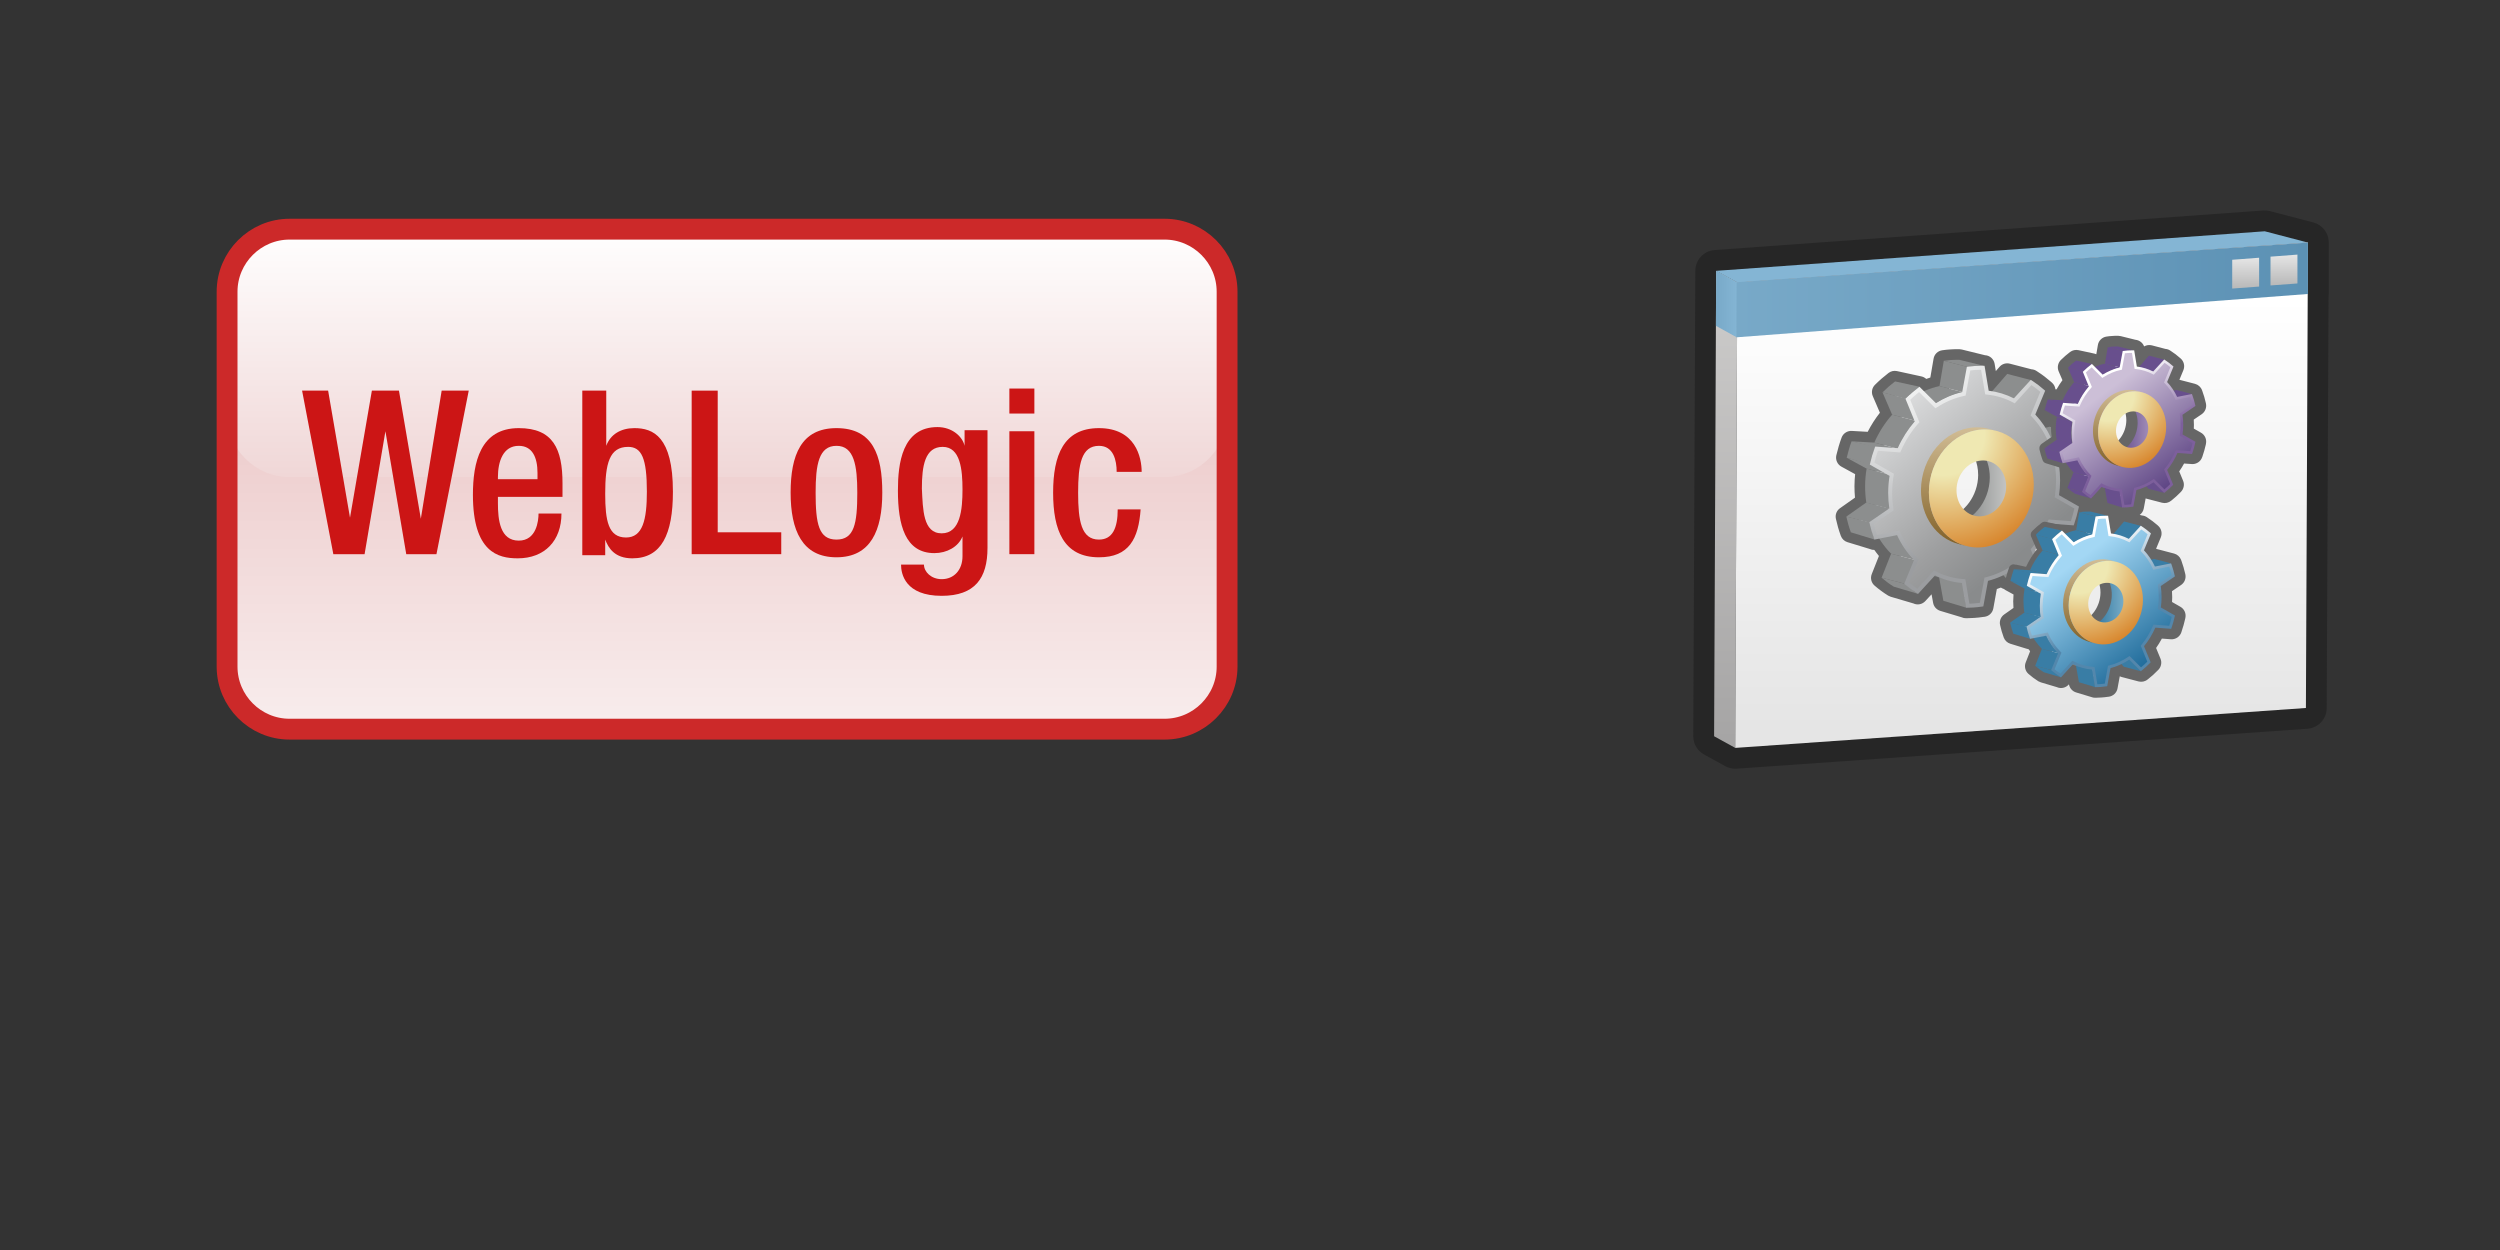 <?xml version="1.0" encoding="utf-8"?>
<!DOCTYPE svg PUBLIC "-//W3C//DTD SVG 1.0//EN" "http://www.w3.org/TR/2001/REC-SVG-20010904/DTD/svg10.dtd">
<svg xmlns="http://www.w3.org/2000/svg" xmlns:xlink="http://www.w3.org/1999/xlink" width="240" height="120" viewBox="0 0 240 120" overflow="visible" enable-background="new 0 0 240 120" xml:space="preserve">

<rect x="0" y="0" width="240" height="120" fill="#333333" stroke="none"/>

<g id="Layer_1">

<path id="template" fill="none" d="M239.5,109.5c0,5.5-4.5,10-10,10H9.5c-5.5,0-10-4.5-10-10V9.5c0-5.5,4.5-10,10-10h220
	c5.5,0,10,4.5,10,10V109.5z"/>
<linearGradient id="DECAL_AREA_1_" gradientUnits="userSpaceOnUse" x1="61.8" y1="563" x2="61.8" y2="515" gradientTransform="matrix(1 0 0 1 8 -493)">
	<stop  offset="0" style="stop-color:#F8EDED"/>
	<stop  offset="1" style="stop-color:#E6B7B7"/>
</linearGradient>
<path id="DECAL_AREA_2_" fill="url(#DECAL_AREA_1_)" d="M117.8,64c0,3.3-2.7,6-6,6h-84c-3.3,0-6-2.7-6-6V28c0-3.3,2.7-6,6-6h84
	c3.3,0,6,2.7,6,6V64z"/>
<linearGradient id="Reflection_2_" gradientUnits="userSpaceOnUse" x1="61.8" y1="538.75" x2="61.8" y2="514.75" gradientTransform="matrix(1 0 0 1 8 -493)">
	<stop  offset="0" style="stop-color:#F0D7D7"/>
	<stop  offset="1" style="stop-color:#FFFFFF"/>
</linearGradient>
<path id="Reflection_1_" fill="url(#Reflection_2_)" d="M117.8,39.8c0,3.3-2.7,6-6,6h-84c-3.3,0-6-2.7-6-6v-12c0-3.3,2.7-6,6-6h84
	c3.3,0,6,2.7,6,6V39.8z"/>
<path id="DecalBorder" fill="none" stroke="#CC2929" stroke-width="2" d="M117.8,64c0,3.3-2.7,6-6,6h-84c-3.3,0-6-2.7-6-6V28
	c0-3.3,2.7-6,6-6h84c3.3,0,6,2.7,6,6V64z"/>
<g>
	<path fill="#CC1515" d="M29,37.5h2.5l2.1,12.2h0l2.1-12.2h2.6l2.1,12.3h0l2-12.3H45l-3.1,15.7H39l-2-11.8h0l-2,11.8H32L29,37.5z"/>
	<path fill="#CC1515" d="M47.8,47.6v0.7c0,1.6,0.2,3.6,2,3.6c1.7,0,1.9-1.9,1.9-2.6h2.2c0,2.6-1.6,4.3-4.2,4.3
		c-1.9,0-4.3-0.6-4.3-6.1c0-3.1,0.7-6.4,4.4-6.4c3.3,0,4.2,2,4.2,5.3v1.3H47.8z M51.6,46v-0.6c0-1.5-0.5-2.6-1.8-2.6
		c-1.5,0-2,1.5-2,3V46H51.6z"/>
	<path fill="#CC1515" d="M55.8,37.5h2.4v5.3h0c0.4-1.1,1.4-1.7,2.7-1.7c1.8,0,3.7,0.8,3.7,6.1c0,4.1-1.1,6.4-3.9,6.4
		c-1.7,0-2.3-1-2.6-1.8h0v1.5h-2.2V37.5z M60.1,51.6c1.6,0,2-1.7,2-4.4c0-3.2-0.5-4.3-1.8-4.3c-1.8,0-2.2,1.6-2.2,4.5
		C58.1,50,58.4,51.6,60.1,51.6z"/>
	<path fill="#CC1515" d="M66.4,37.5h2.5v13.6H75v2.1h-8.6V37.5z"/>
	<path fill="#CC1515" d="M80.3,41.1c3.5,0,4.4,2.6,4.4,6.2s-1.1,6.2-4.4,6.2c-3.3,0-4.4-2.6-4.4-6.2S76.9,41.1,80.3,41.1z
		 M80.3,51.8c1.7,0,2-1.5,2-4.5c0-2.6-0.3-4.5-2-4.5c-1.7,0-2,1.8-2,4.5C78.3,50.3,78.6,51.8,80.3,51.8z"/>
	<path fill="#CC1515" d="M88.7,54.2c0,0.7,0.7,1.4,1.7,1.4c1.2,0,2-0.9,2-2.2v-1.9h0c-0.4,1-1.5,1.6-2.7,1.6c-2.8,0-3.5-2.7-3.5-6
		c0-2.6,0.4-6.1,3.8-6.1c1.4,0,2.4,0.9,2.6,1.8h0v-1.5h2.2v11.3c0,2.9-1.2,4.6-4.4,4.6c-3.5,0-3.9-2.1-3.9-3H88.7z M90.4,51.2
		c1.8,0,2-2.3,2-4.2c0-1.9-0.2-4.1-1.9-4.1c-1.7,0-2,1.8-2,4C88.6,48.9,88.6,51.2,90.4,51.2z"/>
	<path fill="#CC1515" d="M96.9,37.3h2.4v2.4h-2.4V37.3z M96.9,41.4h2.4v11.8h-2.4V41.4z"/>
	<path fill="#CC1515" d="M109.5,48.9c-0.2,2.8-1.1,4.6-4,4.6c-3.4,0-4.4-2.6-4.4-6.2s1-6.2,4.4-6.2c3.5,0,4.1,2.8,4.1,4.2h-2.4
		c0-1.1-0.3-2.5-1.7-2.5c-1.7,0-2,1.8-2,4.5s0.3,4.5,2,4.5c1.3,0,1.8-1.1,1.8-2.9H109.5z"/>
</g>

<defs>
</defs>
<path id="Background_1_" fill="none" d="M240,110c0,5.523-4.478,10-10,10H10c-5.523,0-10-4.477-10-10V10C0,4.477,4.477,0,10,0h220
	c5.522,0,10,4.477,10,10V110z"/>
<path fill="#262626" d="M222.066,21.351l-4.148-1.083c-0.215-0.056-0.427-0.077-0.65-0.061l-52.663,3.797
	c-1.043,0.075-1.851,0.943-1.855,1.986l-0.197,44.681c-0.004,0.732,0.392,1.405,1.034,1.759l2.03,1.118
	c0.293,0.162,0.637,0.25,0.977,0.25c0.043,0,0.086-0.002,0.128-0.005l54.783-3.832c1.048-0.072,1.855-0.937,1.859-1.985
	l0.176-39.446c0.016-0.101,0.023-0.205,0.023-0.31v-4.934C223.563,22.375,222.949,21.582,222.066,21.351z"/>
<linearGradient id="SVGID_1_" gradientUnits="userSpaceOnUse" x1="165.666" y1="27.013" x2="165.666" y2="70.995">
	<stop  offset="0" style="stop-color:#CDCCCB"/>
	<stop  offset="1" style="stop-color:#A6A5A5"/>
</linearGradient>
<polygon fill="url(#SVGID_1_)" points="166.582,71.798 164.554,70.68 164.75,26 166.779,27.118 "/>
<linearGradient id="SVGID_2_" gradientUnits="userSpaceOnUse" x1="164.73" y1="29.196" x2="166.779" y2="29.196">
	<stop  offset="0" style="stop-color:#78A9C8"/>
	<stop  offset="1" style="stop-color:#84B5D4"/>
</linearGradient>
<polygon fill="url(#SVGID_2_)" points="166.74,32.393 164.729,31.278 164.75,26 166.779,27.118 "/>
<polygon fill="#84B5D4" points="166.779,27.118 164.75,26 217.416,22.203 221.563,23.287 "/>
<linearGradient id="SVGID_3_" gradientUnits="userSpaceOnUse" x1="194.072" y1="28.644" x2="194.072" y2="69.93">
	<stop  offset="0" style="stop-color:#FFFFFF"/>
	<stop  offset="1" style="stop-color:#E5E5E5"/>
</linearGradient>
<polygon fill="url(#SVGID_3_)" points="221.563,23.287 221.367,67.967 166.582,71.798 166.779,27.118 "/>
<linearGradient id="SVGID_4_" gradientUnits="userSpaceOnUse" x1="166.69" y1="27.834" x2="221.565" y2="27.834">
	<stop  offset="0" style="stop-color:#78A9C8"/>
	<stop  offset="1" style="stop-color:#5C91B4"/>
</linearGradient>
<polygon fill="url(#SVGID_4_)" points="221.563,23.287 221.564,28.221 166.689,32.382 166.711,27.091 "/>
<linearGradient id="SVGID_5_" gradientUnits="userSpaceOnUse" x1="219.261" y1="27.274" x2="219.261" y2="24.444">
	<stop  offset="0" style="stop-color:#BABABA"/>
	<stop  offset="1" style="stop-color:#E5E5E5"/>
</linearGradient>
<polygon fill="url(#SVGID_5_)" points="220.554,24.442 220.554,27.213 217.968,27.402 217.97,24.639 "/>
<linearGradient id="SVGID_6_" gradientUnits="userSpaceOnUse" x1="215.584" y1="27.573" x2="215.584" y2="24.744">
	<stop  offset="0" style="stop-color:#BABABA"/>
	<stop  offset="1" style="stop-color:#E5E5E5"/>
</linearGradient>
<polygon fill="url(#SVGID_6_)" points="216.875,24.742 216.877,27.512 214.291,27.701 214.293,24.938 "/>
<path fill="#666666" d="M201.135,66.986c-0.132,0-0.256-0.027-0.372-0.072l0,0l-1.458-0.441c-0.354-0.109-0.618-0.404-0.684-0.77
	l0,0l-0.002-0.013l-0.032,0.037c-0.289,0.32-0.748,0.409-1.129,0.238l0,0l-1.532-0.457l-0.245-0.107
	c-0.348-0.219-0.658-0.451-0.943-0.702l0,0c-0.316-0.273-0.425-0.717-0.271-1.104l0,0l0.424-1.077
	c-0.049-0.063-0.098-0.126-0.145-0.192l0,0c-0.072-0.009-0.143-0.027-0.211-0.054l0,0l-1.541-0.473
	c-0.296-0.088-0.531-0.315-0.638-0.605l0,0c-0.146-0.397-0.26-0.791-0.347-1.184l0,0c-0.088-0.389,0.065-0.793,0.392-1.021l0,0
	l0.891-0.627c-0.017-0.212-0.025-0.427-0.025-0.644l0,0c0.002-0.024,0.002-0.046,0.005-0.062l0,0
	c0.001-0.206,0.01-0.399,0.026-0.587l0,0l-0.771-0.421c-0.058-0.031-0.111-0.068-0.158-0.108l0,0
	c-0.103-0.031-0.197-0.077-0.284-0.135l0,0c-0.128,0.048-0.257,0.097-0.389,0.141l0,0l-0.339,1.868
	c-0.079,0.423-0.423,0.745-0.85,0.799l0,0l-0.109,0.011c-0.297,0.048-0.582,0.074-0.862,0.095l0,0
	c-0.222,0.017-0.432,0.023-0.623,0.026l0,0l-0.161,0.004c-0.159,0.005-0.313-0.029-0.448-0.094l0,0l-2.042-0.614
	c-0.354-0.111-0.618-0.404-0.683-0.769l0,0l-0.15-0.82l-0.598,0.651c-0.293,0.321-0.76,0.409-1.146,0.226l0,0l-2.188-0.645
	l-0.237-0.108c-0.483-0.299-0.906-0.617-1.299-0.956l0,0c-0.318-0.271-0.429-0.717-0.272-1.108l0,0l0.688-1.739
	c-0.157-0.189-0.304-0.385-0.442-0.58l0,0c-0.151,0.002-0.301-0.03-0.434-0.091l0,0l-2.146-0.654
	c-0.292-0.089-0.526-0.311-0.634-0.602l0,0c-0.203-0.552-0.354-1.095-0.474-1.638l0,0c-0.088-0.39,0.067-0.792,0.393-1.02l0,0
	l1.438-1.014c-0.031-0.354-0.05-0.715-0.05-1.083l0,0c0-0.055,0.002-0.088,0.002-0.057l0,0c0.003-0.393,0.023-0.756,0.063-1.115l0,0
	l-1.319-0.723c-0.386-0.211-0.585-0.657-0.487-1.088l0,0c0.143-0.599,0.303-1.154,0.506-1.699l0,0
	c0.15-0.406,0.547-0.663,0.979-0.641l0,0l1.526,0.086c0.335-0.651,0.727-1.267,1.173-1.832l0,0l-0.684-1.594
	c-0.16-0.373-0.076-0.803,0.211-1.087l0,0c0.431-0.428,0.86-0.801,1.304-1.139l0,0c0.231-0.175,0.522-0.238,0.805-0.178l0,0
	l2.347,0.511c0.174,0.037,0.332,0.121,0.464,0.241l0,0c0.129-0.048,0.261-0.091,0.394-0.133l0,0l0.31-1.807
	c0.069-0.424,0.41-0.753,0.834-0.812l0,0c0.272-0.04,0.505-0.061,0.732-0.077l0,0c0.245-0.02,0.485-0.025,0.715-0.025l0,0
	c0.075,0,0.148,0,0.219,0.003l0,0l0.211,0.028l2.222,0.547c0.465,0.02,0.847,0.362,0.928,0.821l0,0l0.115,0.701l0.352-0.404
	c0.245-0.283,0.627-0.4,0.99-0.307l0,0l2.085,0.542c0.163,0.008,0.325,0.06,0.47,0.153l0,0l0.138,0.091
	c0.441,0.284,0.859,0.604,1.257,0.953l0,0l0.104,0.091c0.187,0.167,0.3,0.394,0.326,0.633l0,0l0.109,0.005
	c0.171-0.308,0.357-0.604,0.566-0.882l0,0l-0.366-0.848c-0.157-0.369-0.073-0.802,0.209-1.087l0,0
	c0.295-0.292,0.591-0.546,0.892-0.773l0,0c0.229-0.172,0.521-0.234,0.801-0.174l0,0l1.521,0.329
	c0.067,0.014,0.131,0.034,0.193,0.062l0,0l0.151-0.886c0.069-0.413,0.396-0.739,0.811-0.806l0,0c0.205-0.036,0.383-0.05,0.498-0.056
	l0,0c0.207-0.02,0.391-0.022,0.555-0.022l0,0c0.026,0,0.063,0,0.104,0.003l0,0l0.221,0.028l1.417,0.352
	c0.379,0.037,0.701,0.285,0.832,0.636l0,0c0.223-0.128,0.489-0.167,0.743-0.102l0,0l1.302,0.342
	c0.171,0.013,0.338,0.069,0.485,0.173l0,0l0.05,0.034c0.314,0.2,0.602,0.424,0.866,0.66l0,0l0.067,0.057
	c0.314,0.277,0.417,0.726,0.258,1.114l0,0l-0.383,0.926l1.495,0.387c0.31,0.081,0.563,0.309,0.677,0.613l0,0l0.034,0.096
	c0.135,0.356,0.239,0.727,0.324,1.103l0,0l0.019,0.083c0.082,0.392-0.079,0.794-0.408,1.023l0,0l-0.764,0.519
	c0.011,0.156,0.015,0.318,0.015,0.479l0,0v0.04c0,0.113-0.003,0.229-0.009,0.344l0,0l0.688,0.39c0.37,0.211,0.562,0.631,0.48,1.048
	l0,0l-0.021,0.112c-0.085,0.373-0.186,0.74-0.316,1.116l0,0l-0.033,0.088c-0.148,0.416-0.554,0.681-0.998,0.648l0,0l-0.734-0.052
	c-0.141,0.262-0.297,0.515-0.467,0.756l0,0l0.372,0.899c0.15,0.357,0.07,0.772-0.196,1.053l0,0l-0.063,0.065
	c-0.261,0.272-0.537,0.517-0.804,0.732l0,0l-0.089,0.071c-0.242,0.199-0.565,0.27-0.87,0.19l0,0l-1.501-0.392
	c-0.025-0.005-0.05-0.014-0.072-0.022l0,0l-0.181,0.964c-0.045,0.254-0.19,0.473-0.389,0.617l0,0l0.216,0.057
	c0.164,0.013,0.328,0.067,0.474,0.165l0,0l0.078,0.056c0.326,0.21,0.631,0.444,0.938,0.709l0,0l0.071,0.065
	c0.309,0.279,0.405,0.721,0.248,1.106l0,0l-0.445,1.075c0.009,0.014,0.017,0.024,0.027,0.037l0,0
	c0.021,0.002,0.042,0.008,0.063,0.014l0,0l1.63,0.428c0.302,0.08,0.551,0.301,0.667,0.592l0,0l0.048,0.135
	c0.139,0.378,0.251,0.77,0.346,1.184l0,0l0.021,0.089c0.082,0.393-0.08,0.794-0.411,1.019l0,0l-0.873,0.593
	c0.015,0.188,0.021,0.377,0.021,0.567l0,0v0.038c-0.002,0.146-0.006,0.29-0.015,0.434l0,0l0.803,0.46
	c0.372,0.21,0.563,0.634,0.479,1.052l0,0l-0.024,0.114c-0.089,0.394-0.197,0.792-0.329,1.167l0,0l-0.029,0.099
	c-0.14,0.436-0.558,0.719-1.014,0.686l0,0l-0.863-0.065c-0.169,0.316-0.354,0.617-0.555,0.902l0,0l0.423,1.028
	c0.153,0.367,0.067,0.791-0.213,1.075l0,0l-0.054,0.051c-0.272,0.282-0.566,0.554-0.86,0.782l0,0l-0.098,0.078
	c-0.242,0.207-0.571,0.277-0.881,0.199l0,0l-1.633-0.43c-0.059-0.016-0.116-0.037-0.172-0.063l0,0l-0.214,1.161
	c-0.077,0.419-0.419,0.742-0.843,0.798l0,0l-0.088,0.009c-0.193,0.029-0.403,0.055-0.621,0.066l0,0
	c-0.153,0.011-0.31,0.02-0.476,0.021l0,0H201.135L201.135,66.986z M199.217,62.896l0.332,0.086c0.373,0.094,0.655,0.397,0.722,0.776
	l0,0l0.181,1.003l0.841,0.254c0.059-0.002,0.119-0.006,0.182-0.009l0,0l0.186-1.016c0.068-0.377,0.353-0.678,0.721-0.774l0,0
	c0.278-0.071,0.566-0.185,0.862-0.326l0,0c0.391-0.188,0.855-0.095,1.151,0.222l0,0l0.049,0.051l0.861,0.227
	c0.009-0.006,0.016-0.011,0.021-0.017l0,0l-0.385-0.935c-0.139-0.337-0.082-0.721,0.149-1.001l0,0
	c0.374-0.454,0.688-0.97,0.944-1.553l0,0c0.169-0.386,0.561-0.623,0.978-0.592l0,0l0.175,0.013l-0.206-0.116
	c-0.352-0.2-0.546-0.599-0.485-0.997l0,0c0.04-0.27,0.059-0.553,0.063-0.834l0,0v-0.036c-0.004-0.304-0.024-0.592-0.069-0.902l0,0
	c-0.057-0.373,0.107-0.746,0.42-0.959l0,0l0.793-0.539c-0.001-0.001-0.001-0.005-0.004-0.01l0,0l-0.884-0.231l-0.047,0.013
	c-0.411,0.101-0.842-0.074-1.067-0.43l0,0c-0.182-0.285-0.365-0.536-0.568-0.753l0,0c-0.266-0.279-0.339-0.69-0.19-1.051l0,0
	l0.392-0.945c-0.051-0.037-0.104-0.072-0.156-0.108l0,0l-0.895-0.235l-0.632,0.732c-0.224,0.262-0.574,0.386-0.912,0.329l0,0
	c-0.094-0.017-0.153-0.034-0.185-0.042l0,0l0,0c-0.433-0.056-0.778-0.389-0.85-0.817l0,0l-0.171-1.044l-0.974-0.241l0,0l0,0
	c-0.032,0-0.066,0-0.1,0.001l0,0l-0.164,0.969c-0.068,0.395-0.366,0.708-0.753,0.797l0,0c-0.288,0.065-0.581,0.165-0.877,0.295l0,0
	c-0.37,0.163-0.803,0.083-1.088-0.201l0,0l-0.111-0.108l-0.956-0.21c-0.299-0.063-0.546-0.258-0.679-0.531l0,0
	c-0.134-0.271-0.134-0.587-0.002-0.858l0,0c0.104-0.206,0.17-0.311,0.185-0.351l0,0c0.164-0.386,0.559-0.627,0.978-0.596l0,0
	l1.392,0.104c0.029-0.095,0.055-0.188,0.079-0.284l0,0l-1.275-0.729c-0.352-0.199-0.545-0.592-0.486-0.989l0,0
	c0.057-0.413,0.089-0.829,0.089-1.241l0,0c-0.001-0.021-0.001-0.036,0-0.051l0,0c-0.001-0.45-0.032-0.881-0.101-1.337l0,0
	c-0.052-0.372,0.108-0.741,0.419-0.954l0,0l0.289-0.196c0.188-0.13,0.42-0.187,0.646-0.167l0,0l0.112-0.023
	c0.398-0.077,0.809,0.102,1.024,0.448l0,0c0.188,0.302,0.383,0.564,0.587,0.769l0,0c0.275,0.278,0.359,0.689,0.219,1.055l0,0
	l-0.316,0.803l0.778,0.228l0.601-0.654c0.245-0.271,0.623-0.382,0.976-0.287l0,0l0.298,0.077c0.369,0.099,0.647,0.398,0.717,0.774
	l0,0l0.161,0.871l0.708,0.219c0.027,0,0.057-0.001,0.087-0.003l0,0l0.16-0.871c0.069-0.377,0.349-0.678,0.721-0.774l0,0
	c0.25-0.065,0.509-0.165,0.777-0.295l0,0c0.389-0.183,0.855-0.096,1.146,0.222l0,0l0.026,0.028l0.64,0.167l-0.299-0.727
	c-0.141-0.335-0.081-0.727,0.153-1.004l0,0c0.335-0.403,0.623-0.87,0.85-1.397l0,0c0.145-0.339,0.461-0.56,0.817-0.591l0,0
	c-0.3-0.213-0.457-0.577-0.4-0.946l0,0c0.037-0.237,0.054-0.492,0.057-0.749l0,0v-0.03c0-0.272-0.022-0.533-0.061-0.824l0,0
	c-0.053-0.37,0.11-0.74,0.42-0.949l0,0l0.587-0.4l-0.629-0.165l-0.03,0.007c-0.41,0.099-0.84-0.077-1.063-0.436l0,0
	c-0.162-0.255-0.327-0.482-0.51-0.675l0,0c-0.263-0.282-0.339-0.694-0.191-1.05l0,0l0.333-0.809
	c-0.023-0.017-0.048-0.033-0.072-0.049l0,0l-0.759-0.2l-0.546,0.635c-0.228,0.258-0.573,0.382-0.914,0.325l0,0
	c-0.091-0.016-0.15-0.034-0.176-0.039l0,0v-0.003c-0.426-0.057-0.771-0.389-0.84-0.814l0,0l-0.15-0.908l-0.821-0.205
	c-0.007,0-0.01,0-0.016,0l0,0l-0.142,0.826c-0.065,0.395-0.37,0.712-0.761,0.797l0,0c-0.252,0.054-0.511,0.143-0.777,0.262l0,0
	c-0.373,0.166-0.807,0.084-1.097-0.203l0,0l-0.077-0.083l-0.566-0.122l0.251,0.584c0.153,0.358,0.087,0.762-0.172,1.048l0,0
	c-0.379,0.42-0.699,0.924-0.94,1.477l0,0c-0.126,0.287-0.377,0.491-0.669,0.563l0,0c0.271,0.291,0.348,0.728,0.166,1.103l0,0
	c-0.027,0.221-0.044,0.422-0.046,0.661l0,0c-0.001,0.301-0.146,0.589-0.385,0.775l0,0c-0.239,0.181-0.556,0.247-0.848,0.168l0,0
	l-0.389-0.101l-0.173,0.042c-0.41,0.097-0.838-0.075-1.062-0.433l0,0c-0.264-0.416-0.54-0.796-0.85-1.128l0,0
	c-0.263-0.284-0.338-0.692-0.19-1.048l0,0l0.674-1.624c-0.18-0.139-0.363-0.27-0.55-0.395l0,0l-1.572-0.406l-1.063,1.223
	c-0.225,0.258-0.569,0.38-0.907,0.325l0,0c-0.218-0.041-0.273-0.066-0.273-0.061l0,0c-0.433-0.054-0.784-0.384-0.854-0.817l0,0
	l-0.29-1.738l-1.671-0.413c-0.025,0-0.048,0-0.072,0l0,0c-0.16,0-0.317,0.004-0.467,0.013l0,0l-0.288,1.693
	c-0.068,0.396-0.369,0.711-0.758,0.797l0,0c-0.448,0.098-0.886,0.246-1.313,0.436l0,0c-0.373,0.165-0.801,0.083-1.091-0.202l0,0
	l-0.229-0.229l-1.614-0.351c-0.091,0.075-0.183,0.155-0.273,0.235l0,0l0.651,1.517c0.151,0.352,0.083,0.758-0.171,1.044l0,0
	c-0.621,0.698-1.147,1.525-1.546,2.429l0,0c-0.167,0.373-0.549,0.607-0.956,0.582l0,0l-1.437-0.079
	c-0.006,0.021-0.011,0.041-0.016,0.062l0,0l1.194,0.656c0.386,0.184,0.612,0.604,0.543,1.041l0,0
	c-0.084,0.535-0.128,0.976-0.134,1.558l0,0c0,0.477,0.037,0.948,0.104,1.403l0,0c0.056,0.368-0.104,0.735-0.406,0.951l0,0
	l-1.369,0.963c0.026,0.102,0.058,0.201,0.088,0.302l0,0l1.566,0.478l0.229-0.045c0.399-0.076,0.809,0.101,1.025,0.446l0,0
	c0.305,0.491,0.627,0.926,0.981,1.282l0,0c0.275,0.278,0.359,0.691,0.216,1.055l0,0l-0.646,1.632
	c0.128,0.093,0.26,0.183,0.397,0.275l0,0l1.621,0.475l1.146-1.248c0.245-0.27,0.622-0.379,0.977-0.287l0,0l0.461,0.118
	c0.369,0.095,0.65,0.401,0.72,0.779l0,0l0.301,1.657l1.489,0.451c0.172-0.004,0.339-0.011,0.492-0.022l0,0
	c0.054-0.006,0.106-0.009,0.159-0.013l0,0l0.319-1.745c0.069-0.377,0.354-0.68,0.726-0.774l0,0c0.436-0.114,0.864-0.275,1.291-0.478
	l0,0c0.391-0.188,0.857-0.097,1.149,0.218l0,0l0.145,0.153l0.094,0.027c0.227,0.058,0.411,0.191,0.542,0.363l0,0l0.973,0.53
	c0.385,0.186,0.614,0.606,0.544,1.047l0,0c-0.063,0.374-0.093,0.658-0.093,1.016l0,0l-0.001,0.021c0,0.333,0.024,0.655,0.07,0.966
	l0,0c0.042,0.279-0.041,0.571-0.227,0.787l0,0c-0.053,0.06-0.115,0.116-0.18,0.163l0,0l0,0l-0.682,0.481l0.73,0.223l0.099-0.02
	c0.401-0.076,0.807,0.103,1.022,0.449l0,0c0.207,0.333,0.424,0.626,0.655,0.861l0,0c0.272,0.275,0.356,0.688,0.216,1.051l0,0
	l-0.372,0.948c0.018,0.01,0.036,0.021,0.055,0.034l0,0l0.93,0.276l0.688-0.756c0.188-0.205,0.454-0.319,0.727-0.319l0,0
	C199.052,62.865,199.135,62.875,199.217,62.896L199.217,62.896z"/>
<path fill="#666666" d="M201.847,54.604l-0.075-0.06l-0.097,0.007c-0.195,0.013-0.389,0.052-0.571,0.108l-0.367,0.108l0.252,0.288
	c0.4,0.46,0.657,1.085,0.657,1.814c0,0-0.005,0.019,0,0.05c-0.024,1.311-0.85,2.443-1.908,2.803l-0.357,0.121l0.255,0.278
	c0.131,0.142,0.275,0.282,0.446,0.397l0.08,0.057l0.096-0.013c1.545-0.235,2.728-1.716,2.745-3.431l-0.005-0.016
	C203.002,56.066,202.549,55.161,201.847,54.604z"/>
<path fill="#666666" d="M205.481,40.581c0.003-0.975-0.415-1.818-1.065-2.331l-0.08-0.061l-0.093,0.008
	c-0.199,0.016-0.389,0.057-0.567,0.117l-0.348,0.11l0.232,0.281c0.345,0.411,0.563,0.964,0.567,1.608
	c-0.002,0.011,0,0.025,0.001,0.042c-0.016,1.188-0.752,2.219-1.705,2.554l-0.343,0.125l0.245,0.271
	c0.132,0.147,0.275,0.287,0.445,0.401l0.075,0.053l0.098-0.013c1.431-0.207,2.522-1.575,2.54-3.161
	C205.484,40.585,205.481,40.581,205.481,40.581z"/>
<path fill="#666666" d="M189.664,42.344l-0.078-0.058l-0.092,0.007c-0.207,0.016-0.391,0.064-0.56,0.104l-0.42,0.101l0.3,0.311
	c0.655,0.673,1.081,1.623,1.087,2.749c-0.002,0.014-0.002,0.031,0.003,0.051c-0.023,1.986-1.313,3.686-2.963,4.137l-0.415,0.116
	l0.31,0.301c0.142,0.135,0.293,0.264,0.461,0.38l0.078,0.054l0.098-0.014c2.125-0.316,3.768-2.366,3.784-4.747l-0.001-0.003
	C191.257,44.368,190.635,43.111,189.664,42.344z"/>
<linearGradient id="SVGID_7_" gradientUnits="userSpaceOnUse" x1="197.391" y1="41.304" x2="198.98" y2="41.304">
	<stop  offset="0.005" style="stop-color:#335E8F"/>
	<stop  offset="1" style="stop-color:#8DADBC"/>
</linearGradient>
<path fill="url(#SVGID_7_)" d="M198.957,42.569l-1.489-0.401c-0.051-0.336-0.077-0.689-0.077-1.048
	c0.003-0.386,0.037-0.712,0.099-1.081l1.49,0.393c-0.061,0.371-0.092,0.708-0.094,1.092
	C198.886,41.884,198.912,42.235,198.957,42.569z"/>
<linearGradient id="SVGID_8_" gradientUnits="userSpaceOnUse" x1="201.552" y1="45.949" x2="201.322" y2="49.184">
	<stop  offset="0" style="stop-color:#5D4098"/>
	<stop  offset="1" style="stop-color:#C6ACD2"/>
</linearGradient>
<path fill="url(#SVGID_8_)" d="M202.732,46.996l-1.497-0.392c-0.335-0.088-0.655-0.21-0.959-0.369l1.495,0.391
	C202.075,46.783,202.396,46.91,202.732,46.996z"/>
<polygon fill="#8C8E8E" points="196.866,42.093 194.568,41.491 196.757,40.967 199.057,41.566 "/>
<polygon fill="#8C8E8E" points="194.957,56.184 192.654,55.583 191.105,53.911 193.412,54.511 "/>
<polygon fill="#8C8E8E" points="193.41,38.321 191.105,37.721 192.691,35.895 194.994,36.494 "/>
<polygon fill="#8C8E8E" points="188.761,58.341 186.564,57.677 186.133,55.306 188.433,55.906 "/>
<linearGradient id="SVGID_9_" gradientUnits="userSpaceOnUse" x1="185.358" y1="54.089" x2="185.006" y2="59.054">
	<stop  offset="0" style="stop-color:#646767"/>
	<stop  offset="1" style="stop-color:#CDCECD"/>
</linearGradient>
<path fill="url(#SVGID_9_)" d="M187.173,55.696l-2.301-0.6c-0.517-0.133-1.009-0.327-1.474-0.566l2.299,0.602
	C186.162,55.372,186.655,55.563,187.173,55.696z"/>
<polygon fill="#8C8E8E" points="188.489,37.666 186.192,37.063 186.605,34.634 188.903,35.234 "/>
<path fill="#8C8E8E" d="M188.903,35.234l-2.298-0.6c0.25-0.036,0.457-0.056,0.668-0.071c0.282-0.02,0.563-0.024,0.837-0.02
	l2.341,0.576c-0.275-0.004-0.6,0.027-0.881,0.041C189.36,35.176,189.15,35.199,188.903,35.234z"/>
<polygon fill="#8C8E8E" points="182.936,56.06 180.634,55.46 181.546,53.156 183.844,53.756 "/>
<path fill="#8C8E8E" d="M184.135,57.009l-2.331-0.688c-0.433-0.268-0.809-0.55-1.17-0.861l2.302,0.6
	C183.293,56.37,183.705,56.738,184.135,57.009z"/>
<path fill="#8C8E8E" d="M185.847,38.773l-2.298-0.6c0.81-0.523,1.702-0.904,2.644-1.111l2.297,0.603
	C187.549,37.873,186.655,38.25,185.847,38.773z"/>
<path fill="#8C8E8E" d="M183.844,53.756l-2.298-0.6c-0.698-0.705-1.275-1.55-1.702-2.512l2.298,0.596
	C182.567,52.206,183.147,53.053,183.844,53.756z"/>
<polygon fill="#8C8E8E" points="179.545,50.196 177.246,49.591 179.162,48.241 181.461,48.838 "/>
<polygon fill="#8C8E8E" points="180.051,42.967 177.752,42.367 179.933,42.489 182.232,43.089 "/>
<polygon fill="#8C8E8E" points="181.487,45.587 179.189,44.988 177.285,43.944 179.585,44.545 "/>
<path fill="#8C8E8E" d="M182.232,43.089l-2.3-0.6c0.438-0.99,1.018-1.898,1.711-2.677l2.3,0.6
	C183.248,41.193,182.668,42.096,182.232,43.089z"/>
<path fill="#8C8E8E" d="M181.461,48.874l-2.297-0.617c-0.075-0.52-0.116-1.06-0.113-1.612c0.002-0.591,0.054-1.094,0.145-1.663
	l2.292,0.609c-0.091,0.567-0.139,1.082-0.144,1.674C181.343,47.821,181.38,48.357,181.461,48.874z"/>
<polygon fill="#8C8E8E" points="183.943,40.412 181.644,39.812 180.722,37.667 183.02,38.266 "/>
<path fill="#8C8E8E" d="M182.95,38.298l-2.229-0.631c0.401-0.398,0.794-0.741,1.204-1.05l2.341,0.509
	C183.856,37.436,183.352,37.897,182.95,38.298z"/>
<path fill="#8C8E8E" d="M179.968,51.8l-2.285-0.698c-0.186-0.505-0.324-1.001-0.437-1.511l2.299,0.556
	C179.656,50.661,179.784,51.292,179.968,51.8z"/>
<path fill="#8C8E8E" d="M179.575,44.626l-2.29-0.682c0.133-0.566,0.281-1.078,0.467-1.578l2.299,0.512
	C179.867,43.378,179.704,44.059,179.575,44.626z"/>
<linearGradient id="SVGID_10_" gradientUnits="userSpaceOnUse" x1="186.148" y1="46.463" x2="193.327" y2="46.463">
	<stop  offset="0" style="stop-color:#646767"/>
	<stop  offset="1" style="stop-color:#CDCECD"/>
</linearGradient>
<path fill="url(#SVGID_10_)" d="M193.327,46.441c0.004-1.941-1.146-3.494-2.72-3.904l-2.298-0.603
	c1.571,0.413,2.712,1.966,2.711,3.908c-0.018,2.359-1.718,4.389-3.817,4.541h0.003c-0.368,0.024-0.723-0.011-1.059-0.099
	l2.297,0.603c0.339,0.088,0.696,0.121,1.066,0.099l-0.004-0.003C191.604,50.831,193.309,48.801,193.327,46.441z"/>
<linearGradient id="SVGID_11_" gradientUnits="userSpaceOnUse" x1="177.865" y1="32.591" x2="194.479" y2="52.72">
	<stop  offset="0.028" style="stop-color:#FFFFFF"/>
	<stop  offset="0.358" style="stop-color:#D2D3D4"/>
	<stop  offset="0.789" style="stop-color:#9E9FA0"/>
	<stop  offset="1" style="stop-color:#898B8C"/>
</linearGradient>
<path fill="url(#SVGID_11_)" d="M197.456,47.643l1.901,1.081c-0.109,0.515-0.248,1.016-0.422,1.509l-2.145-0.16
	c-0.421,1.014-0.969,1.912-1.626,2.69l0.896,2.174c-0.346,0.354-0.709,0.686-1.091,0.989l-1.564-1.555
	c-0.858,0.586-1.766,1.001-2.729,1.233l-0.446,2.438c-0.256,0.037-0.51,0.066-0.771,0.086c-0.188,0.013-0.375,0.02-0.56,0.021
	l-0.39-2.359c-1.024-0.075-1.953-0.346-2.796-0.787l-1.621,1.768c-0.369-0.238-0.72-0.501-1.055-0.788l0.934-2.264
	c-0.731-0.733-1.316-1.593-1.74-2.562l-2.166,0.424c-0.153-0.439-0.291-0.896-0.395-1.37l1.909-1.31
	c-0.085-0.544-0.125-1.071-0.12-1.614c0-0.576,0.051-1.149,0.148-1.704l-1.888-1.077c0.116-0.488,0.257-0.966,0.428-1.434
	l2.155,0.162c0.446-1.042,1.037-1.955,1.734-2.739l-0.888-2.162c0.349-0.345,0.721-0.664,1.098-0.953l1.579,1.572
	c0.852-0.555,1.751-0.938,2.701-1.139l0.448-2.424c0.194-0.027,0.39-0.05,0.584-0.063c0.267-0.017,0.529-0.021,0.791-0.02
	l0.391,2.379c0.958,0.095,1.832,0.369,2.629,0.794l1.613-1.764c0.392,0.251,0.765,0.534,1.115,0.846l-0.939,2.274
	c0.665,0.695,1.201,1.488,1.598,2.382l2.173-0.428c0.172,0.465,0.316,0.955,0.426,1.455l-1.908,1.305
	c0.087,0.546,0.123,1.07,0.123,1.613C197.568,46.664,197.531,47.157,197.456,47.643z M189.491,51.098
	c2.147-0.15,3.9-2.23,3.911-4.645c0.01-2.41-1.724-4.243-3.872-4.093c-2.142,0.148-3.887,2.229-3.899,4.636
	C185.623,49.409,187.351,51.246,189.491,51.098"/>
<radialGradient id="SVGID_12_" cx="180.577" cy="29.462" r="24.813" gradientUnits="userSpaceOnUse">
	<stop  offset="0" style="stop-color:#FFFFFF"/>
	<stop  offset="0.186" style="stop-color:#FAFBFB"/>
	<stop  offset="0.392" style="stop-color:#EDEEEE"/>
	<stop  offset="0.607" style="stop-color:#D7D8D9"/>
	<stop  offset="0.827" style="stop-color:#B8BABC"/>
	<stop  offset="1" style="stop-color:#9B9DA0"/>
</radialGradient>
<path fill="url(#SVGID_12_)" d="M188.344,55.968c-0.936-0.082-1.798-0.333-2.584-0.728l0,0l-1.631,1.78l-0.137-0.086
	c-0.377-0.246-0.735-0.512-1.082-0.803l0,0l-0.104-0.092l0.941-2.278c-0.674-0.689-1.219-1.491-1.631-2.388l0,0l-2.175,0.427
	l-0.053-0.158c-0.163-0.442-0.299-0.903-0.404-1.39l0,0l-0.028-0.127l1.918-1.315c-0.072-0.498-0.11-0.985-0.11-1.479l0,0
	c0-0.013,0-0.031,0-0.044l0,0c0.003-0.541,0.049-1.08,0.133-1.604l0,0l-1.896-1.081l0.034-0.139
	c0.115-0.497,0.259-0.982,0.433-1.458l0,0l0.049-0.135l2.164,0.159c0.431-0.966,0.986-1.824,1.635-2.57l0,0l-0.89-2.172l0.094-0.092
	c0.352-0.349,0.728-0.672,1.115-0.966l0,0l0.132-0.102l1.587,1.581c0.793-0.5,1.629-0.852,2.514-1.056l0,0l0.45-2.433l0.138-0.023
	c0.195-0.028,0.393-0.045,0.596-0.06l0,0c0.223-0.017,0.451-0.024,0.671-0.024l0,0c0.041,0,0.088,0,0.133,0l0,0l0.159,0.004
	l0.397,2.392c0.872,0.106,1.677,0.356,2.42,0.733l0,0l1.623-1.776l0.139,0.089c0.397,0.257,0.776,0.543,1.138,0.864l0,0l0.103,0.089
	l-0.948,2.288c0.607,0.649,1.104,1.384,1.488,2.2l0,0l2.184-0.43l0.057,0.155c0.173,0.474,0.32,0.97,0.433,1.479l0,0l0.029,0.131
	l-1.919,1.308c0.072,0.497,0.107,0.976,0.107,1.473l0,0c0,0.017,0,0.033,0,0.051l0,0c0,0.465-0.035,0.924-0.099,1.375l0,0
	l1.91,1.089l-0.029,0.135c-0.112,0.523-0.254,1.033-0.426,1.535l0,0l-0.05,0.139l-2.159-0.159c-0.401,0.94-0.915,1.783-1.524,2.521
	l0,0l0.899,2.182l-0.087,0.091c-0.354,0.363-0.721,0.697-1.106,1.006l0,0l-0.136,0.108l-1.573-1.569
	c-0.8,0.532-1.648,0.917-2.539,1.146l0,0l-0.45,2.453l-0.139,0.019c-0.259,0.04-0.517,0.065-0.782,0.085l0,0
	c-0.191,0.014-0.384,0.02-0.573,0.023l0,0l-0.163,0.004L188.344,55.968L188.344,55.968z M185.804,54.832
	c0.819,0.434,1.721,0.695,2.723,0.763l0,0l0.147,0.013l0.389,2.347c0.131-0.004,0.256-0.01,0.385-0.019l0,0
	c0.208-0.016,0.411-0.04,0.617-0.064l0,0l0.446-2.429l0.122-0.024c0.934-0.23,1.823-0.634,2.663-1.207l0,0l0.133-0.094l1.554,1.549
	c0.298-0.242,0.581-0.5,0.854-0.774l0,0l-0.895-2.165l0.078-0.089c0.643-0.766,1.18-1.642,1.594-2.64l0,0l0.055-0.127l2.136,0.157
	c0.132-0.396,0.243-0.799,0.336-1.21l0,0l-1.777-1.013l-0.114-0.061l0.02-0.132c0.072-0.476,0.109-0.96,0.113-1.446l0,0
	c0-0.024,0-0.042,0-0.055l0,0c0-0.517-0.041-1.013-0.123-1.534l0,0l-0.02-0.122l1.901-1.296c-0.089-0.393-0.204-0.782-0.33-1.152
	l0,0l-2.165,0.428l-0.061-0.142c-0.388-0.871-0.914-1.648-1.562-2.324l0,0l-0.087-0.092l0.934-2.264
	c-0.271-0.231-0.558-0.448-0.854-0.648l0,0l-1.603,1.756l-0.131-0.072c-0.777-0.416-1.623-0.681-2.558-0.774l0,0l-0.145-0.019
	l-0.393-2.359c-0.203,0-0.407,0.006-0.61,0.019l0,0c-0.145,0.013-0.286,0.024-0.43,0.044l0,0l-0.448,2.416l-0.126,0.027
	c-0.929,0.194-1.805,0.569-2.639,1.108l0,0l-0.13,0.085l-1.57-1.559c-0.29,0.229-0.58,0.481-0.853,0.743l0,0l0.884,2.151
	l-0.082,0.093c-0.685,0.768-1.264,1.663-1.702,2.684l0,0l-0.054,0.126l-2.146-0.161c-0.132,0.371-0.243,0.752-0.34,1.138l0,0
	l1.879,1.071l-0.021,0.132c-0.097,0.543-0.146,1.109-0.15,1.68l0,0c0,0.008,0,0.024,0,0.037l0,0c0,0.514,0.042,1.017,0.123,1.541
	l0,0l0.019,0.121l-1.9,1.304c0.085,0.365,0.187,0.721,0.303,1.063l0,0l2.15-0.424l0.065,0.143c0.415,0.949,0.984,1.789,1.698,2.504
	l0,0l0.093,0.094l-0.933,2.252c0.26,0.211,0.522,0.41,0.798,0.593l0,0l1.609-1.76L185.804,54.832L185.804,54.832z M185.441,47.018
	c0-0.013,0-0.02,0-0.021l0,0c0.011-2.501,1.813-4.666,4.071-4.831l0,0c0.088-0.008,0.179-0.008,0.261-0.008l0,0
	c2.146,0,3.817,1.879,3.82,4.271l0,0c0,0.004,0,0.011,0,0.025l0,0c-0.015,2.501-1.824,4.667-4.089,4.834l0,0l0,0l-0.008-0.128
	l0.007,0.128c-0.087,0.004-0.173,0.004-0.254,0.004l0,0C187.109,51.294,185.445,49.414,185.441,47.018L185.441,47.018z
	 M189.545,42.55c-2.021,0.135-3.713,2.125-3.718,4.451l0,0c0,0.009,0,0.016,0,0.016v0.001c0.001,2.225,1.521,3.888,3.423,3.893l0,0
	c0.075,0,0.15,0,0.231-0.004l0,0v-0.002c2.02-0.135,3.718-2.126,3.728-4.45l0,0c0-0.004,0-0.013,0-0.024l0,0
	c-0.006-2.22-1.53-3.884-3.436-3.889l0,0C189.699,42.541,189.62,42.544,189.545,42.55L189.545,42.55z"/>
<linearGradient id="SVGID_13_" gradientUnits="userSpaceOnUse" x1="188.034" y1="52.623" x2="188.034" y2="38.669">
	<stop  offset="0" style="stop-color:#805F26"/>
	<stop  offset="1" style="stop-color:#E2D0AC"/>
</linearGradient>
<path fill="url(#SVGID_13_)" d="M190.896,41.162c-0.45-0.116-0.93-0.166-1.422-0.127c-2.78,0.191-5.046,2.881-5.06,6.006
	c-0.009,2.57,1.502,4.636,3.585,5.178l0.762,0.199c-2.084-0.545-3.598-2.607-3.587-5.177c0.015-3.126,2.277-5.816,5.057-6.01
	c0.496-0.036,0.973,0.011,1.424,0.13L190.896,41.162z"/>
<radialGradient id="SVGID_14_" cx="186.562" cy="41.689" r="11.917" gradientUnits="userSpaceOnUse">
	<stop  offset="0.33" style="stop-color:#EFE8B2"/>
	<stop  offset="1" style="stop-color:#D78329"/>
</radialGradient>
<path fill="url(#SVGID_14_)" d="M190.23,41.23c2.786-0.194,5.03,2.18,5.013,5.304c-0.014,3.126-2.276,5.819-5.062,6.013
	c-2.776,0.191-5.021-2.181-5.008-5.307C185.188,44.114,187.451,41.425,190.23,41.23z M190.196,49.567
	c1.313-0.094,2.388-1.366,2.396-2.844c0.005-1.484-1.058-2.606-2.372-2.514c-1.319,0.091-2.392,1.366-2.396,2.844
	C187.815,48.535,188.881,49.657,190.196,49.567"/>
<path fill="#666666" d="M199.493,42.446c-0.009-0.048-0.04-0.081-0.063-0.124c-0.026-0.261-0.054-0.523-0.054-0.799
	c0.003-0.359,0.028-0.662,0.088-1.014c0.04-0.25-0.116-0.491-0.36-0.553l-1.492-0.395c-0.135-0.037-0.278-0.013-0.393,0.063
	c-0.116,0.075-0.197,0.196-0.218,0.335c-0.063,0.383-0.104,0.743-0.104,1.158c0,0.281,0.03,0.55,0.06,0.82l-0.976,0.684
	c-0.009,0.007-0.013,0.02-0.021,0.028c-0.011,0.009-0.025,0.011-0.037,0.021c-0.031,0.03-0.044,0.069-0.064,0.106
	c-0.018,0.028-0.04,0.051-0.05,0.082c-0.024,0.063-0.025,0.128-0.021,0.196c0,0.02-0.011,0.037-0.005,0.055
	c0,0.001,0.001,0.004,0.001,0.007c0.002,0.003,0,0.006,0,0.008c0.075,0.355,0.176,0.698,0.304,1.047
	c0.051,0.146,0.17,0.26,0.317,0.304l1.488,0.456c0.048,0.013,0.095,0.021,0.144,0.021c0.13,0,0.261-0.054,0.355-0.153
	c0.128-0.135,0.171-0.33,0.108-0.502c-0.069-0.193-0.126-0.433-0.179-0.672l0.972-0.691
	C199.449,42.825,199.529,42.632,199.493,42.446z"/>
<path fill="#684F8D" d="M198.916,42.572l-1.486-0.401c-0.052-0.335-0.078-0.687-0.078-1.045c0.001-0.384,0.037-0.711,0.096-1.08
	l1.488,0.393c-0.06,0.37-0.091,0.707-0.092,1.089C198.844,41.889,198.869,42.238,198.916,42.572z"/>
<path fill="#684F8D" d="M203.836,33.712l-1.492-0.389c0.163-0.027,0.298-0.038,0.434-0.047c0.182-0.016,0.364-0.017,0.543-0.016
	l1.521,0.377c-0.181-0.004-0.389,0.016-0.57,0.027C204.132,33.678,203.996,33.689,203.836,33.712z"/>
<polygon fill="#684F8D" points="209.004,38.168 207.51,37.78 208.934,37.438 210.425,37.826 "/>
<polygon fill="#684F8D" points="207.764,47.316 206.269,46.926 205.267,45.842 206.758,46.231 "/>
<polygon fill="#684F8D" points="206.758,35.719 205.267,35.331 206.295,34.142 207.788,34.532 "/>
<polygon fill="#684F8D" points="203.743,48.719 202.317,48.287 202.037,46.747 203.529,47.136 "/>
<linearGradient id="SVGID_15_" gradientUnits="userSpaceOnUse" x1="201.532" y1="45.956" x2="201.303" y2="49.189">
	<stop  offset="0" style="stop-color:#5D4098"/>
	<stop  offset="1" style="stop-color:#C6ACD2"/>
</linearGradient>
<path fill="url(#SVGID_15_)" d="M202.711,47.001l-1.494-0.391c-0.333-0.088-0.652-0.208-0.957-0.368l1.493,0.39
	C202.056,46.789,202.376,46.915,202.711,47.001z"/>
<polygon fill="#684F8D" points="203.567,35.291 202.075,34.901 202.344,33.323 203.836,33.712 "/>
<polygon fill="#684F8D" points="199.959,47.237 198.467,46.847 199.057,45.35 200.552,45.742 "/>
<path fill="#684F8D" d="M200.739,47.855l-1.517-0.448c-0.278-0.174-0.525-0.357-0.756-0.56l1.492,0.39
	C200.191,47.438,200.459,47.678,200.739,47.855z"/>
<path fill="#684F8D" d="M201.851,36.013l-1.493-0.389c0.527-0.342,1.107-0.591,1.718-0.723l1.492,0.39
	C202.957,35.429,202.376,35.675,201.851,36.013z"/>
<path fill="#684F8D" d="M200.552,45.742l-1.495-0.392c-0.454-0.457-0.829-1.003-1.105-1.634l1.494,0.39
	C199.721,44.733,200.097,45.286,200.552,45.742z"/>
<polygon fill="#684F8D" points="197.759,43.428 196.262,43.038 197.508,42.163 198.998,42.55 "/>
<polygon fill="#684F8D" points="198.086,38.738 196.588,38.345 198.011,38.426 199.502,38.814 "/>
<polygon fill="#684F8D" points="199.019,40.439 197.527,40.05 196.286,39.371 197.787,39.764 "/>
<path fill="#684F8D" d="M199.502,38.814l-1.491-0.389c0.282-0.644,0.657-1.235,1.109-1.738l1.492,0.387
	C200.163,37.583,199.784,38.17,199.502,38.814z"/>
<polygon fill="#684F8D" points="200.612,37.075 199.12,36.688 198.521,35.294 200.014,35.684 "/>
<path fill="#684F8D" d="M199.969,35.704l-1.448-0.41c0.261-0.261,0.518-0.481,0.784-0.683l1.521,0.329
	C200.558,35.144,200.229,35.445,199.969,35.704z"/>
<path fill="#684F8D" d="M198.029,44.47l-1.483-0.452c-0.121-0.332-0.213-0.65-0.284-0.98l1.497,0.362
	C197.831,43.729,197.912,44.139,198.029,44.47z"/>
<path fill="#684F8D" d="M197.778,39.814l-1.492-0.444c0.088-0.369,0.186-0.701,0.302-1.025l1.498,0.334
	C197.969,39.002,197.862,39.446,197.778,39.814z"/>
<linearGradient id="SVGID_16_" gradientUnits="userSpaceOnUse" x1="202.045" y1="41.006" x2="206.704" y2="41.006">
	<stop  offset="0" style="stop-color:#442871"/>
	<stop  offset="1" style="stop-color:#A996BF"/>
</linearGradient>
<path fill="url(#SVGID_16_)" d="M206.704,40.991c0.001-1.258-0.739-2.267-1.761-2.534l-1.495-0.39
	c1.024,0.267,1.765,1.275,1.764,2.538c-0.013,1.533-1.118,2.846-2.479,2.94l0.001,0.001c-0.24,0.019-0.47-0.004-0.688-0.061
	l1.491,0.389c0.222,0.06,0.454,0.081,0.698,0.064h-0.006C205.589,43.839,206.691,42.524,206.704,40.991z"/>
<linearGradient id="SVGID_17_" gradientUnits="userSpaceOnUse" x1="209.873" y1="48.749" x2="201.786" y2="37.871">
	<stop  offset="0" style="stop-color:#442871"/>
	<stop  offset="1" style="stop-color:#CCBFD7"/>
</linearGradient>
<path fill="url(#SVGID_17_)" d="M209.391,41.774l1.232,0.702c-0.073,0.332-0.161,0.66-0.274,0.975l-1.394-0.1
	c-0.275,0.655-0.63,1.239-1.054,1.744l0.579,1.414c-0.225,0.23-0.46,0.445-0.708,0.641l-1.018-1.011
	c-0.55,0.382-1.142,0.65-1.771,0.8l-0.288,1.586c-0.164,0.027-0.33,0.045-0.496,0.055c-0.125,0.007-0.248,0.011-0.369,0.014
	l-0.251-1.532c-0.664-0.048-1.271-0.223-1.814-0.512l-1.053,1.147c-0.239-0.152-0.468-0.324-0.688-0.509l0.605-1.473
	c-0.474-0.477-0.853-1.031-1.129-1.663l-1.406,0.275c-0.101-0.287-0.188-0.583-0.257-0.89l1.241-0.847
	c-0.055-0.354-0.082-0.698-0.082-1.048c0.003-0.375,0.036-0.748,0.1-1.108l-1.226-0.699c0.075-0.319,0.166-0.628,0.276-0.931
	l1.401,0.101c0.291-0.674,0.673-1.265,1.127-1.773l-0.579-1.406c0.229-0.223,0.468-0.433,0.718-0.621l1.021,1.021
	c0.556-0.356,1.141-0.604,1.758-0.739l0.29-1.576c0.127-0.017,0.253-0.032,0.379-0.04c0.174-0.013,0.344-0.016,0.511-0.016
	l0.257,1.549c0.621,0.063,1.188,0.241,1.704,0.516l1.048-1.147c0.253,0.162,0.495,0.346,0.723,0.55l-0.609,1.478
	c0.432,0.45,0.779,0.966,1.039,1.543l1.411-0.278c0.112,0.303,0.206,0.623,0.276,0.949l-1.242,0.846
	c0.057,0.354,0.084,0.695,0.081,1.048C209.462,41.135,209.435,41.459,209.391,41.774z M204.22,44.014
	c1.391-0.099,2.526-1.445,2.532-3.012c0.006-1.564-1.115-2.759-2.509-2.66c-1.391,0.098-2.525,1.445-2.531,3.012
	C201.703,42.918,202.828,44.11,204.22,44.014"/>
<linearGradient id="SVGID_18_" gradientUnits="userSpaceOnUse" x1="205.158" y1="42.91" x2="201.912" y2="36.816">
	<stop  offset="0" style="stop-color:#7D5F9C"/>
	<stop  offset="1" style="stop-color:#FFFFFF"/>
</linearGradient>
<path fill="url(#SVGID_18_)" d="M203.474,47.18c-0.609-0.055-1.17-0.221-1.681-0.475l0,0l-1.059,1.156l-0.089-0.06
	c-0.243-0.155-0.477-0.326-0.699-0.518l0,0l-0.07-0.06l0.609-1.481c-0.436-0.448-0.792-0.97-1.058-1.549l0,0l-1.412,0.276
	l-0.034-0.102c-0.105-0.289-0.193-0.593-0.263-0.902l0,0l-0.019-0.083l1.244-0.854c-0.045-0.322-0.069-0.637-0.069-0.959l0,0
	c0-0.008,0-0.02,0-0.027l0,0c0.001-0.354,0.031-0.704,0.084-1.044l0,0l-1.228-0.701l0.02-0.091c0.077-0.322,0.171-0.637,0.278-0.946
	l0,0l0.033-0.088l1.408,0.104c0.281-0.627,0.64-1.186,1.061-1.671l0,0l-0.578-1.41l0.06-0.06c0.229-0.224,0.473-0.438,0.725-0.63
	l0,0l0.088-0.067l1.031,1.028c0.516-0.32,1.057-0.552,1.63-0.684l0,0l0.295-1.584l0.087-0.011c0.128-0.02,0.258-0.033,0.389-0.042
	l0,0c0.145-0.01,0.291-0.013,0.435-0.013l0,0c0.026,0,0.057,0,0.086,0l0,0l0.105,0.003l0.255,1.553
	c0.569,0.068,1.091,0.236,1.567,0.478l0,0l1.059-1.157l0.087,0.06c0.259,0.165,0.505,0.354,0.74,0.562l0,0l0.065,0.058l-0.613,1.487
	c0.395,0.421,0.717,0.898,0.963,1.43l0,0l1.419-0.281l0.038,0.103c0.113,0.306,0.209,0.631,0.282,0.961l0,0l0.019,0.084l-1.247,0.85
	c0.047,0.325,0.072,0.636,0.072,0.958l0,0c0,0.011,0,0.017,0,0.031l0,0c-0.002,0.302-0.022,0.602-0.066,0.894l0,0l1.241,0.705
	l-0.019,0.091c-0.073,0.336-0.166,0.667-0.277,0.992l0,0l-0.033,0.089l-1.398-0.101c-0.263,0.609-0.598,1.156-0.993,1.634l0,0
	l0.585,1.419l-0.058,0.06c-0.227,0.237-0.469,0.452-0.72,0.651l0,0l-0.087,0.071l-1.022-1.017c-0.517,0.345-1.065,0.593-1.645,0.744
	l0,0l-0.294,1.593l-0.088,0.011c-0.169,0.027-0.336,0.047-0.508,0.057l0,0c-0.126,0.01-0.249,0.014-0.374,0.014l0,0l-0.105,0.001
	L203.474,47.18L203.474,47.18z M201.822,46.441c0.531,0.279,1.117,0.45,1.768,0.498l0,0l0.099,0.002l0.249,1.522
	c0.085,0,0.169-0.003,0.251-0.009l0,0c0.135-0.011,0.269-0.022,0.401-0.04l0,0l0.288-1.578l0.081-0.019
	c0.608-0.147,1.184-0.413,1.725-0.783l0,0l0.087-0.057l1.012,1.001c0.191-0.158,0.376-0.328,0.553-0.504l0,0l-0.581-1.406
	l0.05-0.055c0.417-0.497,0.767-1.07,1.035-1.714l0,0l0.035-0.086l1.389,0.102c0.086-0.254,0.156-0.515,0.219-0.781l0,0l-1.156-0.656
	l-0.073-0.044l0.014-0.081c0.046-0.312,0.071-0.63,0.071-0.94l0,0c0-0.019,0-0.031,0-0.036l0,0c0-0.335-0.025-0.66-0.079-1l0,0
	l-0.012-0.074l1.235-0.846c-0.06-0.257-0.133-0.505-0.217-0.748l0,0l-1.406,0.278l-0.039-0.091c-0.25-0.57-0.592-1.071-1.012-1.512
	l0,0l-0.059-0.06l0.61-1.47c-0.18-0.153-0.363-0.292-0.558-0.423l0,0l-1.041,1.142l-0.085-0.045
	c-0.501-0.267-1.05-0.441-1.658-0.504l0,0l-0.096-0.008l-0.254-1.538c-0.13,0-0.262,0.004-0.395,0.011l0,0
	c-0.093,0.008-0.188,0.014-0.282,0.03l0,0l-0.289,1.572l-0.081,0.017c-0.604,0.124-1.174,0.369-1.715,0.718l0,0l-0.084,0.057
	l-1.021-1.014c-0.188,0.152-0.374,0.313-0.553,0.485l0,0l0.574,1.395l-0.051,0.06c-0.448,0.501-0.823,1.081-1.107,1.745l0,0
	l-0.034,0.082l-1.396-0.102c-0.083,0.238-0.157,0.485-0.218,0.738l0,0l1.221,0.695l-0.016,0.088
	c-0.061,0.353-0.095,0.716-0.098,1.088l0,0c0,0.004,0,0.016,0,0.024l0,0c0,0.335,0.028,0.661,0.081,1.001l0,0l0.011,0.075
	l-1.233,0.846c0.052,0.235,0.122,0.467,0.197,0.689l0,0l1.396-0.275l0.042,0.095c0.271,0.616,0.641,1.16,1.104,1.625l0,0l0.06,0.06
	l-0.604,1.462c0.166,0.138,0.337,0.27,0.516,0.388l0,0l1.048-1.144L201.822,46.441L201.822,46.441z M201.586,41.365
	c0-0.004,0-0.011,0-0.011l0,0c0.008-1.626,1.179-3.032,2.648-3.137l0,0c0.057-0.007,0.112-0.007,0.167-0.01l0,0
	c1.395,0.003,2.473,1.223,2.476,2.779l0,0c0,0.001,0,0.006,0,0.016l0,0c-0.007,1.623-1.178,3.027-2.649,3.135l0,0l0,0l-0.006-0.08
	l0.006,0.08c-0.06,0.004-0.115,0.004-0.168,0.004l0,0C202.67,44.141,201.589,42.923,201.586,41.365L201.586,41.365z M204.251,38.466
	c-1.312,0.089-2.408,1.381-2.414,2.888l0,0c0,0.01,0,0.011,0,0.011l0,0c0,1.445,0.988,2.522,2.223,2.526l0,0
	c0.05,0,0.101-0.001,0.149-0.004l0,0l0,0c1.314-0.088,2.413-1.378,2.418-2.885l0,0c0-0.005,0-0.011,0-0.016l0,0
	c-0.003-1.441-0.99-2.525-2.226-2.526l0,0C204.352,38.46,204.301,38.461,204.251,38.466L204.251,38.466z"/>
<linearGradient id="SVGID_19_" gradientUnits="userSpaceOnUse" x1="203.273" y1="44.963" x2="203.273" y2="35.902">
	<stop  offset="0" style="stop-color:#805F26"/>
	<stop  offset="1" style="stop-color:#E2D0AC"/>
</linearGradient>
<path fill="url(#SVGID_19_)" d="M205.129,37.522c-0.292-0.078-0.603-0.109-0.922-0.084c-1.805,0.124-3.278,1.873-3.285,3.902
	c-0.007,1.666,0.976,3.008,2.328,3.358l0.493,0.13c-1.354-0.353-2.336-1.692-2.329-3.357c0.01-2.034,1.479-3.781,3.284-3.904
	c0.323-0.024,0.631,0.007,0.925,0.083L205.129,37.522z"/>
<radialGradient id="SVGID_20_" cx="202.315" cy="37.865" r="7.736" gradientUnits="userSpaceOnUse">
	<stop  offset="0.33" style="stop-color:#EFE8B2"/>
	<stop  offset="1" style="stop-color:#D78329"/>
</radialGradient>
<path fill="url(#SVGID_20_)" d="M204.698,37.568c1.806-0.128,3.26,1.414,3.253,3.443c-0.01,2.03-1.479,3.774-3.284,3.902
	c-1.805,0.126-3.262-1.415-3.253-3.441C201.424,39.438,202.894,37.691,204.698,37.568z M204.676,42.981
	c0.854-0.063,1.549-0.888,1.553-1.85c0.006-0.962-0.684-1.692-1.537-1.633c-0.854,0.062-1.551,0.889-1.557,1.85
	C203.129,42.31,203.823,43.041,204.676,42.981"/>
<path fill="#666666" d="M198.438,50.835c-0.042-0.188-0.188-0.336-0.374-0.376l-1.66-0.362c-0.14-0.029-0.288,0.003-0.401,0.088
	c-0.312,0.234-0.609,0.492-0.91,0.795c-0.143,0.142-0.184,0.358-0.103,0.542l0.535,1.24c-0.409,0.497-0.749,1.059-1.025,1.654
	l-1.063-0.235c-0.243-0.054-0.49,0.079-0.572,0.315c-0.134,0.375-0.246,0.753-0.344,1.173c-0.063,0.255,0.085,0.514,0.338,0.587
	l1.631,0.482c0.044,0.014,0.091,0.021,0.137,0.021c0.088,0,0.176-0.025,0.252-0.069c0.119-0.069,0.2-0.185,0.231-0.316
	c0.071-0.322,0.163-0.695,0.256-0.99l1.025,0.268c0.04,0.01,0.082,0.016,0.122,0.016c0.191,0,0.371-0.112,0.452-0.292
	c0.291-0.657,0.673-1.258,1.132-1.773c0.128-0.143,0.16-0.346,0.087-0.522l-0.532-1.23c0.209-0.193,0.429-0.383,0.605-0.516
	C198.408,51.217,198.481,51.024,198.438,50.835z"/>
<path fill="#397DA5" d="M201.234,49.597l-1.629-0.426c0.176-0.025,0.323-0.04,0.474-0.051c0.2-0.014,0.4-0.017,0.593-0.014
	l1.66,0.408c-0.194-0.002-0.426,0.017-0.624,0.029C201.559,49.555,201.41,49.572,201.234,49.597z"/>
<polygon fill="#397DA5" points="206.868,54.456 205.244,54.033 206.796,53.656 208.422,54.084 "/>
<polygon fill="#397DA5" points="205.518,64.437 203.891,64.009 202.794,62.822 204.423,63.248 "/>
<polygon fill="#397DA5" points="204.423,51.785 202.794,51.362 203.916,50.063 205.544,50.488 "/>
<polygon fill="#397DA5" points="201.132,65.963 199.578,65.492 199.274,63.813 200.9,64.238 "/>
<linearGradient id="SVGID_21_" gradientUnits="userSpaceOnUse" x1="198.724" y1="62.954" x2="198.475" y2="66.458">
	<stop  offset="0" style="stop-color:#646767"/>
	<stop  offset="1" style="stop-color:#CDCECD"/>
</linearGradient>
<path fill="url(#SVGID_21_)" d="M200.007,64.088l-1.629-0.423c-0.362-0.097-0.712-0.229-1.042-0.4l1.627,0.42
	C199.293,63.861,199.644,63.994,200.007,64.088z"/>
<polygon fill="#397DA5" points="200.941,51.319 199.313,50.891 199.605,49.171 201.234,49.597 "/>
<polygon fill="#397DA5" points="197.008,64.346 195.38,63.923 196.021,62.292 197.652,62.718 "/>
<path fill="#397DA5" d="M197.856,65.021l-1.655-0.488c-0.304-0.192-0.57-0.392-0.821-0.61l1.628,0.423
	C197.258,64.567,197.553,64.828,197.856,65.021z"/>
<path fill="#397DA5" d="M199.067,52.105l-1.627-0.425c0.575-0.372,1.206-0.639,1.873-0.789l1.628,0.428
	C200.275,51.467,199.644,51.736,199.067,52.105z"/>
<path fill="#397DA5" d="M197.652,62.718l-1.632-0.426c-0.493-0.499-0.906-1.101-1.203-1.785l1.629,0.426
	C196.744,61.614,197.155,62.218,197.652,62.718z"/>
<polygon fill="#397DA5" points="194.607,60.192 192.973,59.77 194.333,58.811 195.96,59.233 "/>
<polygon fill="#397DA5" points="194.963,55.077 193.33,54.648 194.879,54.737 196.509,55.162 "/>
<polygon fill="#397DA5" points="195.983,56.933 194.354,56.507 193.001,55.77 194.636,56.198 "/>
<path fill="#397DA5" d="M196.509,55.162l-1.63-0.425c0.309-0.704,0.719-1.344,1.213-1.897l1.628,0.426
	C197.227,53.82,196.816,54.461,196.509,55.162z"/>
<path fill="#397DA5" d="M195.96,59.262l-1.625-0.442c-0.054-0.366-0.083-0.746-0.082-1.138c0-0.42,0.04-0.774,0.105-1.177
	l1.625,0.428c-0.066,0.403-0.104,0.769-0.104,1.188C195.879,58.513,195.906,58.893,195.96,59.262z"/>
<polygon fill="#397DA5" points="197.72,53.266 196.092,52.84 195.438,51.322 197.066,51.748 "/>
<path fill="#397DA5" d="M197.017,51.765l-1.579-0.442c0.284-0.287,0.563-0.528,0.855-0.746l1.657,0.36
	C197.659,51.158,197.3,51.487,197.017,51.765z"/>
<path fill="#397DA5" d="M194.901,61.327l-1.62-0.494c-0.13-0.36-0.229-0.707-0.309-1.064l1.635,0.392
	C194.686,60.519,194.772,60.97,194.901,61.327z"/>
<path fill="#397DA5" d="M194.628,56.251l-1.627-0.482c0.096-0.403,0.201-0.763,0.329-1.121l1.633,0.366
	C194.833,55.367,194.717,55.849,194.628,56.251z"/>
<linearGradient id="SVGID_22_" gradientUnits="userSpaceOnUse" x1="199.282" y1="57.55" x2="204.362" y2="57.55">
	<stop  offset="0" style="stop-color:#025386"/>
	<stop  offset="1" style="stop-color:#83B5CE"/>
</linearGradient>
<path fill="url(#SVGID_22_)" d="M204.362,57.537c0.004-1.374-0.807-2.474-1.921-2.769l-1.63-0.426
	c1.116,0.295,1.926,1.393,1.922,2.769c-0.013,1.671-1.22,3.106-2.704,3.214h0.005c-0.263,0.02-0.516-0.008-0.752-0.068l1.628,0.423
	c0.24,0.062,0.492,0.091,0.758,0.071l-0.004-0.003C203.146,60.638,204.351,59.205,204.362,57.537z"/>
<linearGradient id="SVGID_23_" gradientUnits="userSpaceOnUse" x1="207.817" y1="65.997" x2="198.998" y2="54.134">
	<stop  offset="0" style="stop-color:#025386"/>
	<stop  offset="1" style="stop-color:#A3D7F4"/>
</linearGradient>
<path fill="url(#SVGID_23_)" d="M207.291,58.391l1.348,0.764c-0.082,0.36-0.179,0.715-0.301,1.066l-1.52-0.113
	c-0.299,0.718-0.688,1.354-1.152,1.903l0.634,1.541c-0.244,0.25-0.501,0.488-0.771,0.7l-1.11-1.104
	c-0.604,0.417-1.247,0.713-1.928,0.877l-0.318,1.725c-0.179,0.026-0.36,0.046-0.542,0.063c-0.135,0.009-0.27,0.012-0.399,0.015
	l-0.275-1.671c-0.724-0.055-1.382-0.241-1.98-0.56l-1.146,1.254c-0.261-0.167-0.511-0.354-0.752-0.553l0.663-1.608
	c-0.52-0.52-0.931-1.127-1.231-1.816l-1.533,0.3c-0.111-0.312-0.206-0.635-0.282-0.967l1.353-0.928
	c-0.06-0.386-0.086-0.757-0.086-1.138c0.004-0.411,0.038-0.82,0.109-1.211l-1.34-0.76c0.083-0.349,0.181-0.689,0.301-1.019
	l1.526,0.113c0.321-0.735,0.736-1.381,1.231-1.939l-0.63-1.529c0.247-0.244,0.511-0.471,0.782-0.678l1.116,1.115
	c0.604-0.392,1.241-0.667,1.916-0.806l0.316-1.722c0.135-0.02,0.274-0.034,0.411-0.042c0.188-0.014,0.374-0.02,0.558-0.017
	l0.281,1.688c0.677,0.074,1.295,0.264,1.856,0.564l1.146-1.254c0.275,0.182,0.539,0.377,0.787,0.602l-0.665,1.611
	c0.472,0.494,0.85,1.057,1.133,1.687l1.538-0.304c0.123,0.329,0.226,0.678,0.305,1.036l-1.354,0.922
	c0.061,0.386,0.089,0.757,0.088,1.141C207.372,57.693,207.344,58.045,207.291,58.391z M201.654,60.831
	c1.516-0.105,2.754-1.578,2.763-3.283c0.006-1.708-1.219-3.007-2.739-2.902c-1.515,0.105-2.755,1.577-2.762,3.282
	C198.909,59.636,200.135,60.938,201.654,60.831"/>
<linearGradient id="SVGID_24_" gradientUnits="userSpaceOnUse" x1="202.679" y1="59.627" x2="199.138" y2="52.98">
	<stop  offset="0" style="stop-color:#5387AC"/>
	<stop  offset="1" style="stop-color:#FFFFFF"/>
</linearGradient>
<path fill="url(#SVGID_24_)" d="M200.84,64.283c-0.664-0.06-1.275-0.235-1.833-0.519l0,0l-1.155,1.265l-0.098-0.062
	c-0.267-0.174-0.521-0.363-0.763-0.57l0,0l-0.077-0.065l0.666-1.614c-0.475-0.488-0.863-1.056-1.152-1.688l0,0l-1.539,0.298
	l-0.044-0.107c-0.112-0.318-0.206-0.644-0.281-0.985l0,0l-0.021-0.093l1.357-0.928c-0.053-0.349-0.078-0.692-0.078-1.047l0,0
	c0-0.009,0-0.023,0-0.029l0,0c0.004-0.383,0.037-0.766,0.095-1.138l0,0l-1.342-0.763l0.022-0.099
	c0.082-0.354,0.185-0.698,0.304-1.033l0,0l0.037-0.099l1.535,0.113c0.306-0.681,0.697-1.294,1.157-1.82l0,0l-0.63-1.535l0.061-0.068
	c0.254-0.247,0.519-0.477,0.793-0.687l0,0l0.096-0.074l1.126,1.121c0.561-0.349,1.152-0.599,1.776-0.749l0,0l0.323-1.725
	l0.095-0.014c0.14-0.02,0.281-0.034,0.422-0.045l0,0c0.16-0.011,0.319-0.014,0.477-0.014l0,0c0.025,0,0.061,0,0.092,0l0,0
	l0.116,0.003l0.278,1.696c0.62,0.074,1.188,0.255,1.711,0.522l0,0l1.151-1.265l0.096,0.065c0.282,0.184,0.55,0.386,0.809,0.613l0,0
	l0.07,0.065l-0.671,1.62c0.432,0.459,0.785,0.98,1.053,1.559l0,0l1.548-0.304l0.043,0.108c0.121,0.337,0.224,0.689,0.306,1.053l0,0
	l0.019,0.091l-1.358,0.925c0.052,0.354,0.077,0.692,0.077,1.044l0,0c0,0.011,0,0.023,0,0.034l0,0
	c-0.001,0.329-0.023,0.655-0.069,0.976l0,0l1.353,0.771l-0.021,0.097c-0.082,0.366-0.18,0.726-0.305,1.083l0,0l-0.031,0.1
	l-1.527-0.114c-0.29,0.661-0.65,1.257-1.086,1.782l0,0l0.64,1.549l-0.063,0.063c-0.248,0.255-0.508,0.496-0.784,0.712l0,0
	l-0.096,0.079l-1.114-1.112c-0.563,0.375-1.162,0.647-1.795,0.812l0,0l-0.319,1.739l-0.098,0.012
	c-0.182,0.025-0.366,0.048-0.553,0.06l0,0c-0.137,0.009-0.272,0.014-0.406,0.017l0,0h-0.115L200.84,64.283L200.84,64.283z
	 M199.041,63.475c0.577,0.31,1.214,0.494,1.926,0.545l0,0l0.106,0.009l0.271,1.657c0.094,0,0.186-0.003,0.273-0.012l0,0
	c0.149-0.012,0.297-0.025,0.44-0.045l0,0l0.313-1.72l0.089-0.02c0.662-0.159,1.287-0.446,1.881-0.852l0,0l0.094-0.063l1.103,1.093
	c0.21-0.171,0.408-0.355,0.603-0.548l0,0l-0.633-1.535l0.056-0.065c0.454-0.539,0.834-1.16,1.128-1.864l0,0l0.038-0.093l1.515,0.113
	c0.094-0.281,0.171-0.564,0.237-0.854l0,0l-1.259-0.718l-0.08-0.045l0.013-0.091c0.052-0.337,0.078-0.681,0.081-1.024l0,0
	c0-0.02,0-0.031,0-0.04l0,0c0-0.363-0.029-0.718-0.087-1.086l0,0l-0.016-0.085l1.348-0.922c-0.063-0.275-0.144-0.55-0.235-0.814l0,0
	l-1.531,0.304l-0.044-0.102c-0.274-0.619-0.646-1.165-1.107-1.644l0,0l-0.062-0.065l0.667-1.603
	c-0.195-0.167-0.397-0.32-0.608-0.462l0,0l-1.137,1.243l-0.093-0.048c-0.547-0.292-1.146-0.479-1.808-0.547l0,0l-0.105-0.009
	l-0.273-1.679c-0.145,0-0.288,0.005-0.434,0.014l0,0c-0.103,0.008-0.205,0.017-0.307,0.031l0,0l-0.315,1.713L201,51.561
	c-0.657,0.136-1.279,0.403-1.87,0.786l0,0l-0.094,0.057l-1.11-1.104c-0.206,0.167-0.411,0.34-0.605,0.528l0,0l0.63,1.523
	l-0.059,0.065c-0.486,0.543-0.897,1.179-1.207,1.902l0,0l-0.038,0.088l-1.521-0.111c-0.091,0.261-0.172,0.531-0.237,0.806l0,0
	l1.328,0.755l-0.016,0.097c-0.067,0.386-0.103,0.783-0.106,1.188l0,0c0,0.006,0,0.017,0,0.026l0,0c0,0.363,0.031,0.72,0.089,1.092
	l0,0l0.012,0.085l-1.347,0.922c0.059,0.252,0.134,0.505,0.215,0.751l0,0l1.526-0.3l0.044,0.099c0.293,0.676,0.696,1.266,1.203,1.776
	l0,0l0.066,0.065l-0.663,1.594c0.184,0.153,0.373,0.293,0.566,0.42l0,0l1.142-1.245L199.041,63.475L199.041,63.475z M198.781,57.945
	c0-0.008,0-0.011,0-0.017l0,0c0.009-1.77,1.285-3.302,2.887-3.418l0,0c0.063-0.009,0.123-0.009,0.182-0.009l0,0
	c1.522,0,2.698,1.333,2.702,3.027l0,0c0,0.003,0,0.011,0,0.02l0,0c-0.009,1.77-1.286,3.299-2.89,3.418l0,0v0.003l-0.006-0.091
	l0.006,0.088c-0.065,0.006-0.125,0.006-0.183,0.006l0,0C199.962,60.973,198.784,59.642,198.781,57.945L198.781,57.945z
	 M201.689,54.782c-1.435,0.096-2.629,1.503-2.636,3.152l0,0c0,0.006,0,0.011,0,0.011l0,0c0.003,1.575,1.079,2.752,2.426,2.752l0,0
	c0.053,0,0.109,0,0.161-0.002l0,0l0,0c1.436-0.1,2.633-1.504,2.638-3.146l0,0c0-0.006,0-0.011,0-0.02l0,0
	c-0.002-1.572-1.078-2.752-2.429-2.755l0,0C201.799,54.773,201.743,54.776,201.689,54.782L201.689,54.782z"/>
<linearGradient id="SVGID_25_" gradientUnits="userSpaceOnUse" x1="200.619" y1="61.912" x2="200.619" y2="52.031">
	<stop  offset="0" style="stop-color:#805F26"/>
	<stop  offset="1" style="stop-color:#E2D0AC"/>
</linearGradient>
<path fill="url(#SVGID_25_)" d="M202.644,53.797c-0.317-0.085-0.656-0.119-1.005-0.091c-1.97,0.136-3.572,2.043-3.584,4.256
	c-0.008,1.819,1.063,3.277,2.541,3.663l0.536,0.142c-1.476-0.386-2.546-1.844-2.539-3.662c0.011-2.216,1.615-4.12,3.582-4.259
	c0.352-0.022,0.689,0.009,1.008,0.094L202.644,53.797z"/>
<radialGradient id="SVGID_26_" cx="199.576" cy="54.17" r="8.437" gradientUnits="userSpaceOnUse">
	<stop  offset="0.33" style="stop-color:#EFE8B2"/>
	<stop  offset="1" style="stop-color:#D78329"/>
</radialGradient>
<path fill="url(#SVGID_26_)" d="M202.175,53.846c1.967-0.139,3.555,1.546,3.548,3.759c-0.011,2.21-1.612,4.114-3.584,4.252
	c-1.965,0.137-3.558-1.54-3.546-3.753C198.604,55.889,200.208,53.985,202.175,53.846z M202.15,59.75
	c0.931-0.068,1.689-0.968,1.696-2.015c0.005-1.05-0.747-1.847-1.68-1.779c-0.933,0.063-1.693,0.965-1.699,2.015
	C200.464,59.021,201.217,59.813,202.15,59.75"/>
</g>

</svg>
